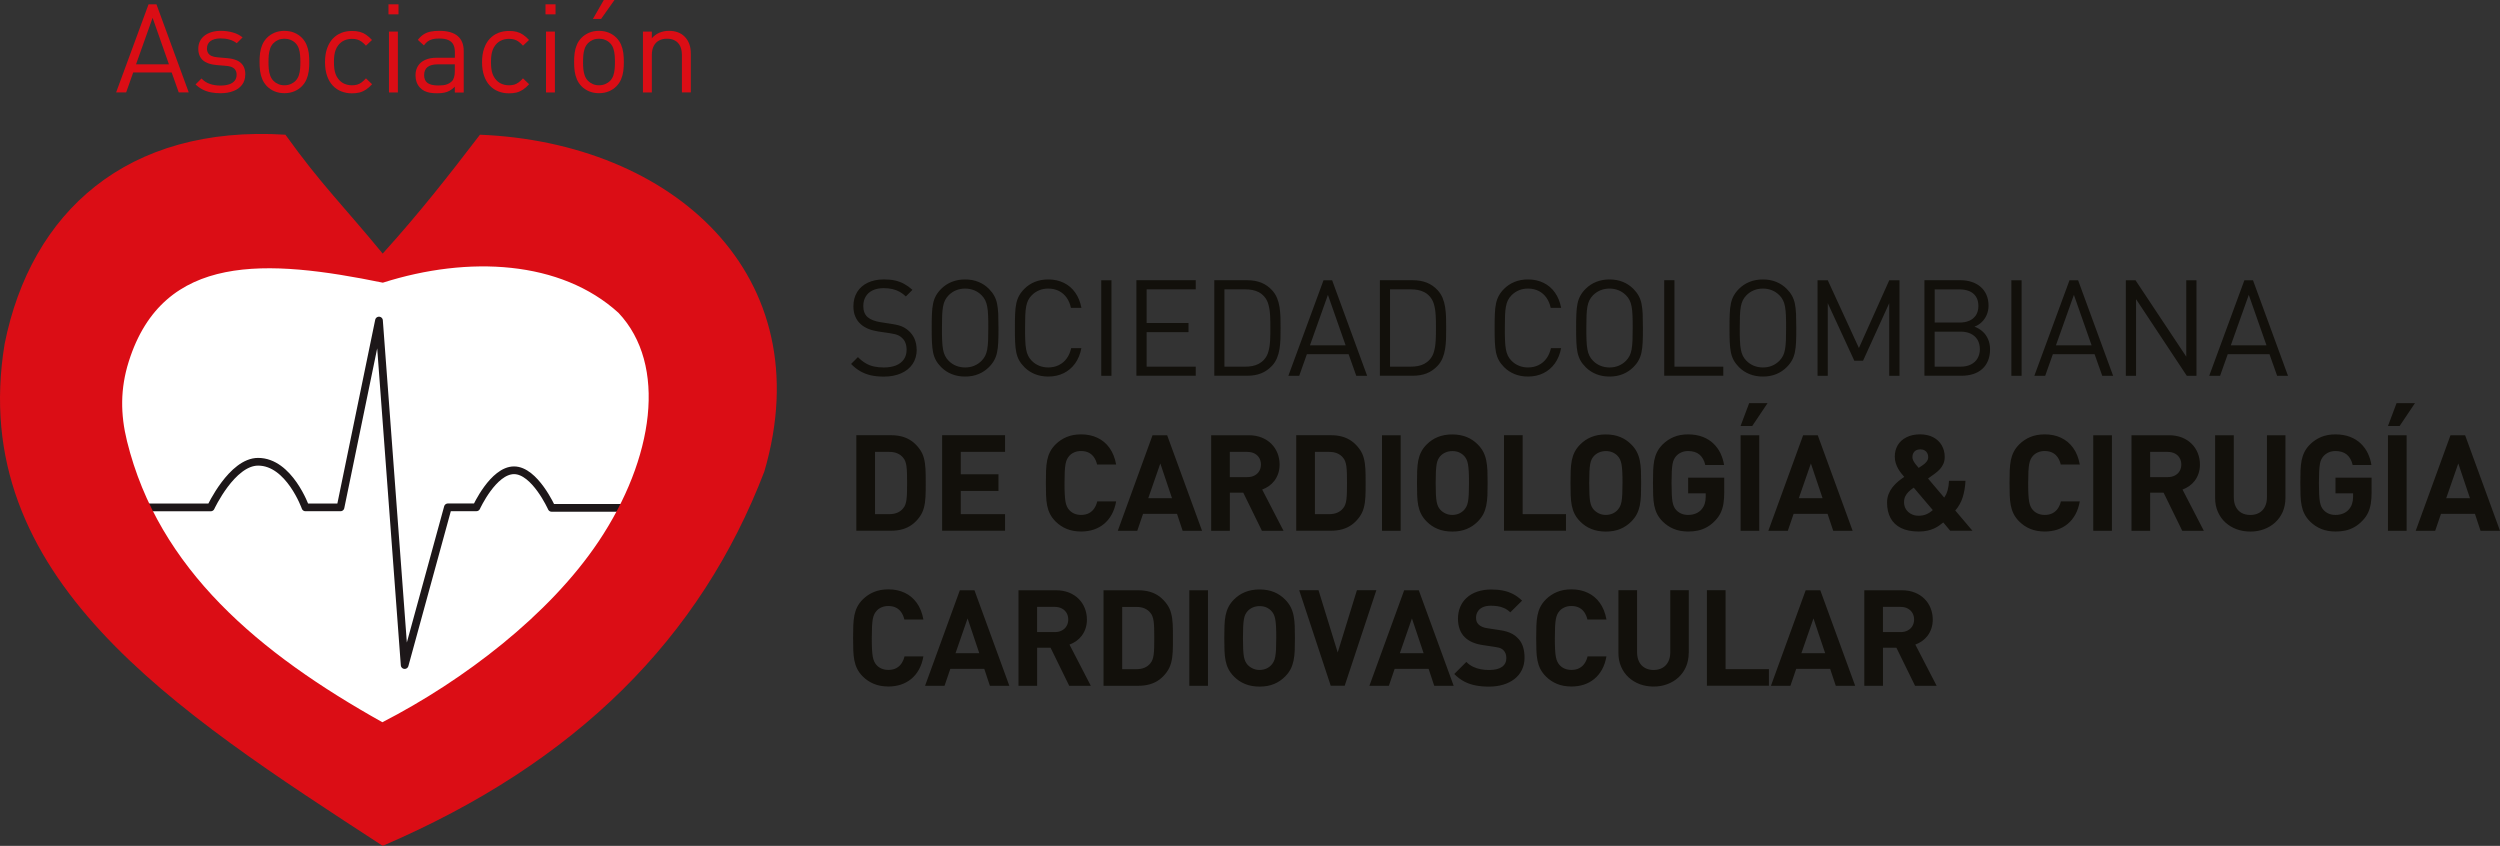 <?xml version="1.0" encoding="UTF-8"?>
<svg id="Capa_1" xmlns="http://www.w3.org/2000/svg" viewBox="0 0 648.44 219.39">
  <rect x="0" y="0" width="648.44" height="219.39" fill="#333333" stroke="none"/>
  <defs>
    <style>
      .cls-1 {
        fill: #12100b;
      }

      .cls-1, .cls-2, .cls-3 {
        fill-rule: evenodd;
      }

      .cls-2 {
        fill: #fff;
      }

      .cls-4, .cls-3 {
        fill: #db0d15;
      }

      .cls-5 {
        fill: none;
        stroke: #1d1719;
        stroke-linejoin: round;
        stroke-width: 2px;
      }
    </style>
  </defs>
  <path class="cls-1" d="M587.88,89.57h-9.26l4.66-13.09,4.59,13.09ZM593.45,97.47l-9.08-24.78h-2.23l-9.12,24.78h2.82l1.98-5.6h10.83l1.98,5.6h2.82ZM569.71,97.47v-24.78h-2.65v19.81l-13.16-19.81h-2.51v24.78h2.65v-19.88l13.16,19.88h2.51ZM542.52,89.57h-9.26l4.66-13.09,4.59,13.09ZM548.09,97.47l-9.08-24.78h-2.23l-9.12,24.78h2.82l1.98-5.6h10.83l1.98,5.6h2.82ZM524.35,97.47v-24.78h-2.65v24.78h2.65ZM513.15,79.34c0,.99-.23,1.8-.65,2.44-.43.63-1,1.11-1.73,1.42-.73.31-1.56.46-2.49.46h-6.47v-8.6h6.47c.93,0,1.76.15,2.49.45.73.3,1.31.77,1.73,1.4.42.63.64,1.44.65,2.42ZM513.53,90.54c0,.93-.21,1.74-.61,2.42-.4.68-.97,1.21-1.72,1.58-.74.37-1.62.56-2.65.56h-6.75v-9.08h6.75c1.03,0,1.91.19,2.65.55.74.37,1.32.89,1.72,1.56.4.68.6,1.48.61,2.41ZM516.17,90.61c0-.99-.18-1.87-.52-2.65-.34-.78-.81-1.44-1.42-1.98-.6-.55-1.31-.96-2.1-1.25.7-.26,1.33-.65,1.87-1.17.55-.52.98-1.14,1.3-1.87.31-.73.48-1.52.48-2.4,0-1.04-.18-1.97-.53-2.78-.35-.82-.85-1.51-1.5-2.08-.65-.57-1.42-1-2.31-1.3-.89-.3-1.88-.45-2.96-.45h-9.33v24.78h9.64c1.1,0,2.1-.15,3.01-.44.9-.29,1.68-.72,2.33-1.31.65-.57,1.15-1.29,1.51-2.15.35-.85.53-1.84.53-2.96ZM492.68,97.47v-24.78h-2.65l-7.87,17.58-8.08-17.58h-2.65v24.78h2.65v-18.83l6.89,14.93h2.26l6.79-14.93v18.83h2.65ZM463.27,85.08c0,1.26-.01,2.34-.05,3.24-.04.91-.12,1.67-.23,2.31-.12.64-.29,1.19-.52,1.65-.23.46-.55.89-.93,1.29-.57.57-1.22,1.01-1.94,1.3-.72.3-1.5.44-2.34.44s-1.62-.15-2.34-.44c-.72-.29-1.37-.72-1.94-1.3-.39-.39-.7-.82-.93-1.29-.23-.46-.41-1.02-.52-1.65-.12-.64-.2-1.4-.23-2.31-.04-.9-.06-1.98-.05-3.24,0-1.26.01-2.34.05-3.25.03-.9.12-1.66.23-2.3.12-.64.29-1.19.52-1.65.23-.47.55-.9.93-1.29.57-.57,1.22-1.01,1.94-1.3.72-.3,1.5-.44,2.34-.44s1.62.15,2.34.44c.72.29,1.37.73,1.94,1.3.39.39.7.82.93,1.29.23.46.41,1.02.52,1.65.12.64.2,1.4.23,2.3.04.91.06,1.98.05,3.25ZM465.91,85.08c0-1.41-.02-2.63-.06-3.66-.05-1.03-.15-1.92-.31-2.68-.16-.76-.41-1.44-.75-2.05-.34-.61-.79-1.2-1.37-1.78-.77-.77-1.66-1.37-2.69-1.79-1.03-.42-2.19-.64-3.47-.64-1.29,0-2.45.22-3.49.64-1.04.42-1.94,1.02-2.71,1.79-.58.57-1.03,1.17-1.37,1.78-.34.61-.58,1.29-.74,2.05-.16.76-.26,1.65-.3,2.68-.05,1.03-.06,2.25-.06,3.66,0,1.41.01,2.63.06,3.65.05,1.03.15,1.92.3,2.68.16.76.41,1.44.74,2.05.34.61.79,1.2,1.37,1.78.77.77,1.67,1.37,2.71,1.79,1.03.42,2.2.64,3.49.64,1.29,0,2.45-.22,3.47-.64,1.03-.42,1.92-1.02,2.69-1.79.58-.57,1.04-1.17,1.37-1.78.34-.61.59-1.29.75-2.05.16-.76.27-1.65.31-2.68.05-1.03.07-2.25.06-3.65ZM446.98,97.47v-2.37h-12.67v-22.42h-2.65v24.78h15.32ZM423.48,85.08c0,1.26-.01,2.34-.05,3.24-.03.91-.12,1.67-.23,2.31-.12.64-.29,1.19-.52,1.65-.23.46-.55.89-.93,1.29-.57.57-1.22,1.01-1.94,1.3-.72.3-1.5.44-2.34.44s-1.62-.15-2.34-.44c-.72-.29-1.37-.72-1.94-1.3-.39-.39-.7-.82-.93-1.29-.23-.46-.41-1.02-.52-1.65-.12-.64-.2-1.4-.23-2.31-.04-.9-.06-1.98-.05-3.24,0-1.26.01-2.34.05-3.25.03-.9.12-1.66.23-2.3.12-.64.29-1.19.52-1.65.23-.47.55-.9.93-1.29.57-.57,1.22-1.01,1.94-1.3.72-.3,1.5-.44,2.34-.44s1.62.15,2.34.44c.72.29,1.37.73,1.94,1.3.39.39.7.82.93,1.29.23.46.41,1.02.52,1.65.12.64.2,1.4.23,2.3.04.91.06,1.98.05,3.25ZM426.13,85.08c0-1.41-.02-2.63-.06-3.66-.05-1.03-.15-1.92-.31-2.68-.16-.76-.41-1.44-.75-2.05-.34-.61-.79-1.2-1.37-1.78-.77-.77-1.66-1.37-2.69-1.79-1.03-.42-2.19-.64-3.47-.64-1.29,0-2.45.22-3.49.64-1.04.42-1.94,1.02-2.71,1.79-.58.57-1.03,1.17-1.37,1.78-.34.61-.58,1.29-.74,2.05-.16.76-.26,1.65-.3,2.68-.05,1.03-.06,2.25-.06,3.66,0,1.41.01,2.63.06,3.65.05,1.03.15,1.92.3,2.68.16.76.41,1.44.74,2.05.34.61.79,1.2,1.37,1.78.77.77,1.67,1.37,2.71,1.79,1.03.42,2.2.64,3.49.64,1.29,0,2.45-.22,3.47-.64,1.03-.42,1.92-1.02,2.69-1.79.58-.57,1.04-1.17,1.37-1.78.34-.61.59-1.29.75-2.05.16-.76.27-1.65.31-2.68.05-1.03.07-2.25.06-3.65ZM404.93,90.3h-2.65c-.23,1.03-.61,1.91-1.15,2.66-.54.75-1.22,1.32-2.03,1.73-.81.41-1.73.61-2.77.62-.84,0-1.62-.15-2.34-.44-.72-.29-1.37-.72-1.94-1.3-.39-.39-.7-.82-.93-1.29-.23-.46-.41-1.02-.52-1.65-.12-.64-.2-1.4-.23-2.31-.04-.9-.06-1.98-.05-3.24,0-1.26.01-2.34.05-3.25.03-.9.12-1.66.23-2.3.12-.64.29-1.19.52-1.65.23-.47.55-.9.93-1.29.57-.57,1.22-1.01,1.94-1.3.72-.3,1.5-.44,2.34-.44,1.03,0,1.95.21,2.76.61.8.41,1.47.99,2,1.73.53.75.91,1.64,1.13,2.66h2.71c-.3-1.55-.84-2.87-1.62-3.97-.78-1.1-1.76-1.94-2.95-2.52-1.18-.58-2.53-.88-4.03-.88-1.29,0-2.45.22-3.49.64-1.03.42-1.94,1.02-2.7,1.79-.58.57-1.03,1.17-1.37,1.78-.34.61-.58,1.29-.74,2.05-.16.76-.26,1.65-.3,2.68-.05,1.03-.06,2.25-.06,3.66,0,1.41.01,2.63.06,3.65.05,1.03.15,1.92.3,2.68.16.76.41,1.44.74,2.05.34.61.79,1.2,1.37,1.78.77.77,1.67,1.37,2.7,1.79,1.04.42,2.2.64,3.49.64,1.49,0,2.83-.3,4.01-.88,1.18-.59,2.17-1.43,2.96-2.53.78-1.1,1.33-2.42,1.62-3.97ZM372.45,85.08c.01,1.15-.01,2.25-.07,3.28-.05,1.03-.2,1.97-.43,2.81-.23.84-.61,1.55-1.14,2.12-.42.46-.89.82-1.4,1.09-.51.26-1.06.45-1.65.56-.59.11-1.2.17-1.82.16h-5.4v-20.05h5.4c.63,0,1.24.05,1.82.16.59.11,1.14.3,1.65.56.52.27.99.63,1.4,1.09.53.57.9,1.28,1.14,2.12.23.84.38,1.78.43,2.81.06,1.03.08,2.13.07,3.28ZM375.1,85.08c0-.95,0-1.89-.03-2.8-.03-.91-.11-1.79-.24-2.63-.13-.84-.35-1.63-.65-2.37-.31-.73-.73-1.4-1.27-1.99-.83-.9-1.78-1.56-2.84-1.98-1.06-.42-2.29-.63-3.67-.63h-8.49v24.78h8.49c1.39,0,2.61-.2,3.67-.63,1.06-.42,2.01-1.09,2.84-1.98.55-.59.96-1.26,1.27-2,.3-.73.52-1.52.65-2.36.13-.84.21-1.72.24-2.63.03-.91.04-1.85.03-2.8ZM349.03,89.57h-9.26l4.66-13.09,4.59,13.09ZM354.6,97.47l-9.08-24.78h-2.23l-9.12,24.78h2.82l1.98-5.6h10.83l1.98,5.6h2.82ZM329.5,85.08c.01,1.15-.01,2.25-.07,3.28-.05,1.03-.2,1.97-.43,2.81-.23.84-.61,1.55-1.14,2.12-.42.46-.89.82-1.4,1.09-.51.26-1.06.45-1.65.56-.59.11-1.2.17-1.82.16h-5.4v-20.05h5.4c.63,0,1.24.05,1.82.16.59.11,1.14.3,1.65.56.52.27.99.63,1.4,1.09.53.57.91,1.28,1.14,2.12.23.84.38,1.78.43,2.81.06,1.03.08,2.13.07,3.28ZM332.15,85.08c0-.95,0-1.89-.03-2.8-.03-.91-.11-1.79-.24-2.63-.13-.84-.35-1.63-.65-2.37-.31-.73-.73-1.4-1.27-1.99-.83-.9-1.78-1.56-2.84-1.98-1.06-.42-2.29-.63-3.67-.63h-8.49v24.78h8.49c1.39,0,2.61-.2,3.67-.63,1.06-.42,2.01-1.09,2.84-1.98.55-.59.96-1.26,1.27-2,.3-.73.52-1.52.65-2.36.13-.84.21-1.72.24-2.63.03-.91.04-1.85.03-2.8ZM310.15,97.47v-2.37h-12.74v-8.95h10.86v-2.37h-10.86v-8.74h12.74v-2.37h-15.39v24.78h15.39ZM288.29,97.47v-24.78h-2.65v24.78h2.65ZM280.49,90.3h-2.65c-.23,1.03-.61,1.91-1.15,2.66-.54.75-1.22,1.32-2.03,1.73-.81.41-1.73.61-2.77.62-.84,0-1.62-.15-2.34-.44-.72-.29-1.37-.72-1.94-1.3-.39-.39-.7-.82-.93-1.29-.23-.46-.41-1.02-.52-1.65-.12-.64-.2-1.4-.23-2.31-.04-.9-.06-1.98-.05-3.24,0-1.26.01-2.34.05-3.25.03-.9.12-1.66.23-2.3.12-.64.29-1.19.52-1.65.23-.47.55-.9.93-1.29.57-.57,1.22-1.01,1.94-1.3.72-.3,1.5-.44,2.34-.44,1.03,0,1.95.21,2.76.61.8.41,1.47.99,2,1.73.53.75.91,1.64,1.13,2.66h2.72c-.3-1.55-.84-2.87-1.62-3.97-.78-1.1-1.76-1.94-2.95-2.52-1.18-.58-2.53-.88-4.03-.88-1.29,0-2.45.22-3.49.64-1.03.42-1.94,1.02-2.7,1.79-.58.57-1.03,1.17-1.37,1.78-.34.61-.58,1.29-.74,2.05-.16.76-.26,1.65-.3,2.68-.05,1.03-.06,2.25-.06,3.66,0,1.41.01,2.63.06,3.65.05,1.03.14,1.92.3,2.68.16.76.41,1.44.74,2.05.34.61.79,1.2,1.37,1.78.77.77,1.67,1.37,2.7,1.79,1.04.42,2.2.64,3.49.64,1.49,0,2.83-.3,4.01-.88,1.18-.59,2.17-1.43,2.96-2.53.78-1.1,1.33-2.42,1.62-3.97ZM256.34,85.08c0,1.26-.01,2.34-.05,3.24-.04.91-.12,1.67-.23,2.31-.12.64-.29,1.19-.52,1.65-.23.46-.55.89-.93,1.29-.57.57-1.22,1.01-1.94,1.3-.72.3-1.5.44-2.34.44s-1.62-.15-2.34-.44c-.72-.29-1.37-.72-1.94-1.3-.39-.39-.7-.82-.93-1.29-.23-.46-.41-1.02-.52-1.65-.12-.64-.2-1.4-.23-2.31-.04-.9-.06-1.98-.05-3.24,0-1.26.01-2.34.05-3.25.04-.9.12-1.66.23-2.3.12-.64.29-1.19.52-1.65.23-.47.55-.9.93-1.29.57-.57,1.22-1.01,1.94-1.3.72-.3,1.5-.44,2.34-.44s1.62.15,2.34.44c.72.29,1.37.73,1.94,1.3.39.39.7.82.93,1.29.23.46.41,1.02.52,1.65.12.64.2,1.4.23,2.3.04.91.06,1.98.05,3.25ZM258.98,85.08c0-1.41-.02-2.63-.06-3.66-.05-1.03-.15-1.92-.31-2.68-.16-.76-.41-1.44-.75-2.05-.34-.61-.79-1.2-1.37-1.78-.77-.77-1.66-1.37-2.69-1.79s-2.19-.64-3.47-.64c-1.29,0-2.45.22-3.49.64-1.04.42-1.94,1.02-2.71,1.79-.58.57-1.03,1.17-1.37,1.78-.34.61-.58,1.29-.74,2.05-.16.76-.26,1.65-.3,2.68-.05,1.03-.06,2.25-.06,3.66,0,1.41.01,2.63.06,3.65.05,1.03.15,1.92.3,2.68.16.76.41,1.44.74,2.05.34.61.79,1.2,1.37,1.78.77.77,1.67,1.37,2.71,1.79,1.03.42,2.2.64,3.49.64,1.29,0,2.45-.22,3.47-.64,1.03-.42,1.92-1.02,2.69-1.79.58-.57,1.04-1.17,1.37-1.78.34-.61.59-1.29.75-2.05.16-.76.27-1.65.31-2.68.05-1.03.07-2.25.06-3.65ZM237.75,90.65c0-1.03-.19-1.95-.55-2.78-.37-.82-.88-1.52-1.54-2.09-.37-.33-.75-.61-1.15-.83-.4-.23-.87-.41-1.4-.56-.53-.15-1.18-.28-1.94-.39l-2.89-.45c-.65-.1-1.25-.26-1.82-.48-.56-.21-1.03-.48-1.42-.81-.38-.34-.66-.75-.85-1.24-.18-.49-.27-1.04-.27-1.65,0-.93.21-1.75.62-2.44.41-.7,1-1.23,1.79-1.61.78-.38,1.73-.57,2.85-.58.85,0,1.62.08,2.31.24.68.16,1.31.4,1.88.72.56.32,1.1.72,1.59,1.19l1.71-1.71c-.7-.63-1.42-1.14-2.15-1.54-.74-.41-1.53-.7-2.38-.89-.85-.19-1.8-.28-2.85-.28-1.64,0-3.06.3-4.24.87-1.18.57-2.09,1.37-2.73,2.41-.64,1.04-.96,2.27-.97,3.68,0,1.01.16,1.9.49,2.67.33.78.8,1.44,1.43,2,.55.49,1.2.88,1.95,1.19.74.31,1.61.53,2.58.69l2.89.42c.59.09,1.07.19,1.46.28.39.1.72.23,1,.37.27.14.53.33.78.56.42.37.73.81.92,1.33.2.52.3,1.11.3,1.77,0,.97-.24,1.81-.71,2.49-.47.68-1.14,1.21-2.02,1.57-.88.35-1.93.54-3.15.54-.92,0-1.76-.08-2.53-.24-.77-.16-1.5-.44-2.18-.84-.68-.39-1.36-.93-2.04-1.61l-1.77,1.78c.76.78,1.55,1.4,2.4,1.89.84.48,1.75.83,2.74,1.06.99.22,2.1.33,3.32.33,1.74,0,3.25-.29,4.53-.86,1.28-.56,2.27-1.37,2.97-2.41.7-1.05,1.06-2.3,1.07-3.76Z"/>
  <path class="cls-1" d="M640.65,129.22h-6.16l3.13-9.01,3.03,9.01ZM648.44,137.67l-9.05-24.78h-3.79l-9.02,24.78h5.05l1.5-4.39h8.81l1.46,4.39h5.05ZM626.38,104.57h-4.77l-2.23,5.92h3.03l3.97-5.92ZM624.22,137.67v-24.78h-4.84v24.78h4.84ZM615.13,127.51v-3.62h-9.36v4.07h4.56v.9c0,.64-.08,1.24-.26,1.8-.17.55-.46,1.06-.86,1.51-.38.44-.87.78-1.45,1.02-.58.24-1.25.37-2,.37-.66,0-1.25-.12-1.77-.34-.52-.23-.96-.54-1.33-.95-.23-.25-.41-.54-.57-.87-.15-.33-.27-.74-.37-1.25-.09-.5-.15-1.15-.19-1.94-.04-.78-.06-1.77-.06-2.94s.02-2.15.06-2.94c.04-.78.11-1.42.19-1.93.09-.5.21-.91.37-1.23.16-.32.34-.61.57-.86.37-.41.81-.73,1.33-.96.52-.24,1.11-.35,1.77-.36,1.23,0,2.22.31,2.95.92.73.61,1.24,1.51,1.51,2.7h4.87c-.16-1.06-.47-2.05-.92-3.01-.45-.95-1.06-1.79-1.82-2.53-.76-.74-1.69-1.32-2.78-1.75-1.09-.42-2.36-.64-3.8-.65-1.4,0-2.65.23-3.72.68-1.08.45-2.04,1.09-2.89,1.93-.61.61-1.09,1.26-1.43,1.94-.35.68-.59,1.42-.75,2.21-.15.8-.24,1.67-.28,2.63-.04.96-.05,2.03-.05,3.21,0,1.18.01,2.25.05,3.21.03.96.13,1.84.28,2.63.16.79.4,1.53.75,2.21.34.68.82,1.32,1.43,1.94.85.84,1.81,1.49,2.89,1.93,1.08.45,2.32.67,3.72.68.88,0,1.73-.08,2.54-.25.81-.17,1.58-.47,2.32-.88.74-.41,1.46-.97,2.14-1.69.6-.62,1.07-1.28,1.42-2,.34-.71.59-1.52.74-2.42.15-.9.21-1.94.21-3.13ZM592.79,129.18v-16.29h-4.8v16.12c0,.96-.19,1.77-.54,2.45-.35.68-.85,1.2-1.5,1.57-.64.36-1.4.54-2.28.54-.88,0-1.63-.19-2.27-.54-.64-.37-1.14-.88-1.48-1.57-.35-.68-.52-1.49-.53-2.45v-16.12h-4.84v16.29c0,1.32.24,2.51.71,3.58.46,1.06,1.11,1.98,1.94,2.74.83.76,1.79,1.35,2.9,1.76,1.1.41,2.29.61,3.57.62,1.28,0,2.47-.21,3.57-.62,1.1-.41,2.07-1,2.9-1.76.83-.77,1.47-1.68,1.94-2.74.46-1.07.7-2.26.71-3.58ZM565.78,120.48c0,.64-.15,1.21-.44,1.7-.28.49-.7.87-1.22,1.15-.53.28-1.14.42-1.86.42h-4.56v-6.54h4.56c.71,0,1.33.15,1.86.42.52.27.93.66,1.22,1.15.29.49.44,1.06.44,1.7ZM571.62,137.67l-5.53-10.69c.6-.22,1.18-.52,1.72-.89.54-.38,1.02-.84,1.44-1.38.42-.55.75-1.17.99-1.87.24-.7.37-1.49.37-2.36,0-1.04-.19-2.02-.55-2.94-.37-.91-.89-1.72-1.58-2.41-.69-.7-1.53-1.24-2.52-1.64-.99-.39-2.12-.6-3.39-.6h-9.71v24.78h4.84v-9.89h3.48l4.84,9.89h5.6ZM547.78,137.67v-24.78h-4.84v24.78h4.84ZM539.46,130.05h-4.91c-.16.68-.42,1.28-.77,1.81-.35.53-.81.94-1.37,1.24-.56.3-1.24.46-2.04.46-.66,0-1.26-.12-1.78-.34-.53-.23-.96-.54-1.32-.95-.23-.25-.42-.54-.57-.87-.16-.33-.28-.74-.38-1.25-.09-.5-.16-1.15-.2-1.94-.05-.78-.06-1.77-.06-2.94s.02-2.16.06-2.94c.04-.79.11-1.44.2-1.94.1-.5.22-.92.38-1.25.16-.32.35-.61.57-.86.35-.41.79-.72,1.32-.95.52-.23,1.12-.34,1.78-.34.8,0,1.48.16,2.04.46.56.3,1,.71,1.35,1.24.34.53.6,1.13.75,1.81h4.94c-.31-1.73-.89-3.17-1.73-4.33-.84-1.17-1.89-2.04-3.14-2.62-1.25-.59-2.66-.88-4.21-.88-1.42,0-2.67.23-3.75.68-1.09.45-2.05,1.09-2.89,1.93-.61.61-1.09,1.26-1.43,1.94-.35.68-.59,1.42-.75,2.21-.15.8-.24,1.67-.28,2.63-.03.96-.05,2.04-.05,3.21,0,1.18.01,2.25.05,3.21.03.96.13,1.84.28,2.63.16.79.4,1.53.75,2.21.34.68.82,1.32,1.43,1.94.85.84,1.81,1.49,2.89,1.93,1.09.45,2.33.67,3.75.68,1.15,0,2.23-.17,3.23-.49,1-.33,1.9-.82,2.7-1.48.79-.66,1.46-1.47,2-2.45.54-.97.92-2.11,1.15-3.41ZM500.13,118.57c0,.43-.14.82-.41,1.16-.27.34-.6.65-1.02.93l-1.04.7c-.3-.34-.56-.66-.81-.97-.24-.31-.44-.61-.59-.92-.15-.3-.23-.6-.23-.9,0-.39.08-.73.23-1.03.15-.31.38-.55.68-.72.31-.17.68-.27,1.14-.27.43,0,.8.09,1.11.27.3.17.54.41.7.72.16.3.24.64.24,1.03ZM501.31,132.31c-.56.5-1.14.87-1.73,1.11-.59.24-1.24.35-1.96.35-.7,0-1.34-.15-1.9-.45-.56-.29-1.01-.7-1.35-1.22-.33-.52-.5-1.13-.51-1.82,0-.59.11-1.1.32-1.54.21-.44.5-.84.87-1.2.38-.36.81-.71,1.32-1.06l4.94,5.81ZM511.61,137.67l-4.46-5.26c.86-.97,1.5-2.1,1.91-3.38.41-1.28.66-2.72.74-4.32h-4.28c-.03.89-.15,1.7-.35,2.44-.2.73-.5,1.37-.9,1.91l-4.18-4.94,1.78-1.29c.52-.37.96-.77,1.34-1.19.38-.42.67-.89.88-1.4.21-.52.32-1.09.32-1.72,0-1.14-.27-2.14-.78-3.02-.51-.88-1.24-1.57-2.18-2.07-.95-.5-2.07-.75-3.38-.77-1.39,0-2.57.26-3.56.75-.99.49-1.74,1.17-2.26,2.03-.52.86-.79,1.86-.79,3,0,.59.09,1.14.24,1.66.16.51.37.99.61,1.43.25.44.52.84.8,1.2.28.36.56.68.81.97-.54.35-1.08.75-1.61,1.2-.52.44-1,.93-1.43,1.47-.43.55-.77,1.15-1.03,1.8-.26.66-.39,1.39-.39,2.18,0,1.56.3,2.9.9,4.02.6,1.12,1.51,1.98,2.73,2.59,1.21.6,2.73.9,4.55.91.86,0,1.62-.08,2.27-.22.66-.15,1.24-.34,1.74-.57.5-.23.95-.49,1.33-.76.39-.28.74-.54,1.06-.81l1.81,2.16h5.74ZM472.73,129.22h-6.16l3.13-9.01,3.03,9.01ZM480.53,137.67l-9.05-24.78h-3.79l-9.02,24.78h5.05l1.5-4.39h8.81l1.46,4.39h5.05ZM458.46,104.57h-4.77l-2.23,5.92h3.03l3.97-5.92ZM456.31,137.67v-24.78h-4.84v24.78h4.84ZM447.22,127.51v-3.62h-9.36v4.07h4.56v.9c0,.64-.08,1.24-.26,1.8-.17.55-.46,1.06-.86,1.51-.38.44-.87.78-1.45,1.02-.58.24-1.25.37-2,.37-.66,0-1.25-.12-1.77-.34-.52-.23-.96-.54-1.33-.95-.23-.25-.41-.54-.57-.87-.15-.33-.27-.74-.37-1.25-.09-.5-.15-1.15-.19-1.94-.04-.78-.06-1.77-.06-2.94s.02-2.15.06-2.94c.04-.78.1-1.42.19-1.93.09-.5.21-.91.37-1.23.16-.32.34-.61.57-.86.37-.41.81-.73,1.33-.96.52-.24,1.11-.35,1.77-.36,1.23,0,2.22.31,2.95.92.73.61,1.24,1.51,1.51,2.7h4.87c-.16-1.06-.47-2.05-.92-3.01-.45-.95-1.06-1.79-1.82-2.53-.76-.74-1.69-1.32-2.78-1.75-1.09-.42-2.36-.64-3.8-.65-1.4,0-2.65.23-3.72.68-1.08.45-2.04,1.09-2.89,1.93-.61.61-1.09,1.26-1.43,1.94-.35.68-.59,1.42-.75,2.21-.15.8-.24,1.67-.28,2.63-.03.96-.05,2.03-.05,3.21,0,1.18.01,2.25.05,3.21.04.96.13,1.84.28,2.63.16.79.4,1.53.75,2.21.34.68.82,1.32,1.43,1.94.85.84,1.81,1.49,2.89,1.93,1.08.45,2.32.67,3.72.68.88,0,1.73-.08,2.54-.25.81-.17,1.58-.47,2.32-.88.74-.41,1.46-.97,2.14-1.69.6-.62,1.07-1.28,1.42-2,.34-.71.59-1.52.74-2.42.15-.9.21-1.94.21-3.13ZM420.84,125.28c0,1.17-.02,2.15-.06,2.93-.04.78-.11,1.42-.2,1.91-.1.5-.22.9-.38,1.22-.16.32-.35.61-.57.86-.35.41-.79.73-1.31.98-.53.24-1.12.37-1.79.38-.66,0-1.26-.13-1.79-.38-.53-.25-.98-.57-1.35-.98-.23-.25-.41-.54-.57-.86-.15-.32-.27-.73-.37-1.22-.09-.49-.15-1.13-.19-1.91-.04-.78-.06-1.76-.06-2.93s.02-2.15.06-2.94c.04-.78.1-1.42.19-1.93.09-.5.21-.91.37-1.23.16-.32.34-.61.57-.86.37-.41.82-.73,1.35-.96.53-.24,1.13-.35,1.79-.36.67,0,1.26.12,1.79.36.52.24.96.56,1.31.96.23.25.42.54.57.86.16.32.28.73.38,1.23.09.5.16,1.14.2,1.93.05.79.06,1.76.06,2.94ZM425.67,125.28c0-1.18-.01-2.25-.05-3.21-.04-.96-.14-1.83-.3-2.63-.16-.79-.41-1.53-.76-2.21-.35-.68-.82-1.32-1.44-1.94-.83-.84-1.78-1.49-2.86-1.93-1.09-.45-2.33-.67-3.75-.68-1.42,0-2.67.23-3.77.68-1.1.45-2.05,1.09-2.88,1.93-.61.61-1.09,1.26-1.43,1.94-.35.68-.59,1.42-.75,2.21-.15.8-.24,1.67-.28,2.63-.03.96-.05,2.04-.05,3.21,0,1.18.01,2.25.05,3.21.03.96.13,1.84.28,2.63.16.79.4,1.53.75,2.21.34.68.82,1.32,1.43,1.94.83.84,1.79,1.49,2.88,1.93,1.09.45,2.34.67,3.77.68,1.42,0,2.67-.23,3.75-.68,1.08-.45,2.03-1.09,2.86-1.93.61-.62,1.09-1.26,1.44-1.94.35-.68.6-1.42.76-2.21.16-.79.26-1.67.3-2.63.03-.96.05-2.03.05-3.21ZM406.18,137.67v-4.32h-11.24v-20.47h-4.84v24.78h16.08ZM381.02,125.28c0,1.17-.02,2.15-.06,2.93-.04.78-.11,1.42-.2,1.91-.1.5-.22.9-.38,1.22-.16.32-.35.61-.57.86-.35.41-.79.73-1.31.98-.53.24-1.12.37-1.79.38-.66,0-1.26-.13-1.79-.38-.53-.25-.98-.57-1.35-.98-.23-.25-.41-.54-.57-.86-.15-.32-.27-.73-.37-1.22-.09-.49-.15-1.13-.19-1.91-.04-.78-.06-1.76-.06-2.93s.02-2.15.06-2.94c.04-.78.1-1.42.19-1.93.09-.5.21-.91.37-1.23.16-.32.34-.61.57-.86.37-.41.82-.73,1.35-.96.53-.24,1.13-.35,1.79-.36.67,0,1.26.12,1.79.36.52.24.96.56,1.31.96.23.25.42.54.57.86.16.32.28.73.38,1.23.09.5.16,1.14.2,1.93.05.79.06,1.76.06,2.94ZM385.85,125.28c0-1.18-.01-2.25-.05-3.21-.04-.96-.14-1.83-.3-2.63-.16-.79-.41-1.53-.76-2.21-.35-.68-.82-1.32-1.44-1.94-.83-.84-1.78-1.49-2.86-1.93-1.09-.45-2.33-.67-3.75-.68-1.42,0-2.67.23-3.77.68-1.1.45-2.05,1.09-2.88,1.93-.61.61-1.09,1.26-1.43,1.94-.35.68-.59,1.42-.75,2.21-.15.8-.24,1.67-.28,2.63-.04.96-.05,2.04-.05,3.21,0,1.18.01,2.25.05,3.21.03.96.13,1.84.28,2.63.16.79.4,1.53.75,2.21.34.68.82,1.32,1.43,1.94.83.84,1.79,1.49,2.88,1.93,1.09.45,2.34.67,3.77.68,1.42,0,2.67-.23,3.75-.68,1.08-.45,2.03-1.09,2.86-1.93.61-.62,1.09-1.26,1.44-1.94.35-.68.6-1.42.76-2.21.16-.79.26-1.67.3-2.63.03-.96.05-2.03.05-3.21ZM363.3,137.67v-24.78h-4.84v24.78h4.84ZM349.38,125.28c0,.97,0,1.81-.03,2.52-.02.7-.07,1.31-.13,1.81-.07.5-.17.93-.31,1.29-.13.35-.31.66-.54.93-.4.5-.9.89-1.5,1.14-.6.26-1.31.39-2.12.39h-3.69v-16.15h3.69c.82,0,1.53.13,2.12.39.6.26,1.1.64,1.5,1.14.23.27.41.57.54.93.13.35.24.78.31,1.29.06.5.11,1.1.13,1.81.02.71.03,1.55.03,2.52ZM354.21,125.28c.01-1.36-.01-2.57-.06-3.63-.05-1.06-.19-2.01-.42-2.84-.22-.84-.58-1.6-1.08-2.3-.59-.82-1.25-1.5-1.98-2.04-.73-.53-1.55-.93-2.46-1.2-.9-.26-1.92-.39-3.05-.39h-8.95v24.78h8.95c1.13,0,2.14-.13,3.05-.39.91-.26,1.73-.66,2.46-1.2.73-.53,1.39-1.21,1.98-2.04.5-.7.86-1.47,1.08-2.3.23-.84.37-1.79.42-2.84.05-1.06.08-2.26.06-3.63ZM327.06,120.48c0,.64-.15,1.21-.44,1.7-.28.49-.7.87-1.22,1.15-.53.28-1.14.42-1.86.42h-4.56v-6.54h4.56c.71,0,1.33.15,1.86.42.52.27.93.66,1.22,1.15.29.49.43,1.06.44,1.7ZM332.91,137.67l-5.53-10.69c.6-.22,1.18-.52,1.72-.89.54-.38,1.02-.84,1.44-1.38.42-.55.75-1.17.99-1.87.24-.7.37-1.49.37-2.36,0-1.04-.19-2.02-.55-2.94-.37-.91-.89-1.72-1.58-2.41-.69-.7-1.53-1.24-2.52-1.64-.99-.39-2.12-.6-3.39-.6h-9.71v24.78h4.84v-9.89h3.48l4.84,9.89h5.6ZM303.99,129.22h-6.16l3.13-9.01,3.03,9.01ZM311.78,137.67l-9.05-24.78h-3.79l-9.01,24.78h5.05l1.5-4.39h8.81l1.46,4.39h5.05ZM289.51,130.05h-4.91c-.16.68-.42,1.28-.77,1.81-.35.53-.81.94-1.37,1.24-.56.3-1.24.46-2.04.46-.66,0-1.26-.12-1.78-.34-.53-.23-.96-.54-1.32-.95-.23-.25-.42-.54-.57-.87-.16-.33-.28-.74-.38-1.25-.09-.5-.16-1.15-.2-1.94-.05-.78-.06-1.77-.06-2.94s.02-2.16.06-2.94c.04-.79.11-1.44.2-1.94.1-.5.22-.92.38-1.25.16-.32.35-.61.57-.86.35-.41.79-.72,1.32-.95.52-.23,1.12-.34,1.78-.34.8,0,1.48.16,2.04.46.56.3,1,.71,1.35,1.24.34.53.6,1.13.75,1.81h4.94c-.31-1.73-.89-3.17-1.73-4.33-.84-1.17-1.89-2.04-3.14-2.62-1.25-.59-2.66-.88-4.21-.88-1.42,0-2.67.23-3.75.68-1.08.45-2.05,1.09-2.89,1.93-.61.61-1.09,1.26-1.43,1.94-.35.68-.59,1.42-.75,2.21-.15.8-.24,1.67-.28,2.63-.04.96-.05,2.04-.05,3.21,0,1.18.01,2.25.05,3.21.03.96.13,1.84.28,2.63.16.79.4,1.53.75,2.21.34.68.82,1.32,1.43,1.94.85.84,1.81,1.49,2.89,1.93,1.09.45,2.33.67,3.75.68,1.15,0,2.23-.17,3.23-.49,1-.33,1.9-.82,2.7-1.48.79-.66,1.46-1.47,2-2.45.54-.97.92-2.11,1.15-3.41ZM260.69,137.67v-4.32h-11.49v-6.02h9.78v-4.32h-9.78v-5.81h11.49v-4.32h-16.32v24.78h16.32ZM235.28,125.28c0,.97,0,1.81-.03,2.52-.02.7-.07,1.31-.13,1.81-.07.5-.17.93-.31,1.29-.13.35-.31.66-.54.93-.4.5-.9.89-1.5,1.14-.6.26-1.31.39-2.12.39h-3.69v-16.15h3.69c.82,0,1.53.13,2.12.39.6.26,1.1.64,1.5,1.14.23.27.41.57.54.93.13.35.24.78.31,1.29.06.5.11,1.1.13,1.81.02.71.03,1.55.03,2.52ZM240.11,125.28c.01-1.36-.01-2.57-.06-3.63-.05-1.06-.19-2.01-.42-2.84-.22-.84-.58-1.6-1.08-2.3-.59-.82-1.25-1.5-1.98-2.04-.73-.53-1.55-.93-2.46-1.2-.91-.26-1.92-.39-3.05-.39h-8.95v24.78h8.95c1.13,0,2.14-.13,3.05-.39.91-.26,1.73-.66,2.46-1.2.73-.53,1.39-1.21,1.98-2.04.5-.7.86-1.47,1.08-2.3.23-.84.37-1.79.42-2.84.05-1.06.08-2.26.06-3.63Z"/>
  <path class="cls-1" d="M496.47,160.68c0,.64-.15,1.21-.44,1.7-.28.49-.7.87-1.22,1.15-.53.28-1.14.42-1.86.42h-4.56v-6.54h4.56c.71,0,1.33.14,1.86.42.52.27.93.66,1.22,1.15.29.49.44,1.06.44,1.7M502.32,177.88l-5.53-10.69c.6-.22,1.18-.52,1.72-.89.54-.38,1.02-.84,1.44-1.38.42-.55.75-1.17.99-1.87.24-.7.37-1.49.37-2.36,0-1.04-.19-2.02-.55-2.94-.37-.91-.89-1.72-1.58-2.41-.69-.7-1.53-1.24-2.52-1.64-.99-.39-2.12-.6-3.39-.6h-9.71v24.78h4.84v-9.88h3.48l4.84,9.88h5.6ZM473.4,169.42h-6.16l3.13-9.02,3.03,9.02ZM481.19,177.88l-9.05-24.78h-3.79l-9.01,24.78h5.05l1.5-4.39h8.81l1.46,4.39h5.05ZM458.81,177.88v-4.32h-11.24v-20.47h-4.84v24.78h16.08ZM438.03,169.38v-16.29h-4.8v16.12c0,.96-.19,1.77-.54,2.45-.35.68-.85,1.2-1.5,1.57-.64.36-1.4.54-2.28.55-.88,0-1.63-.19-2.27-.55-.64-.37-1.14-.88-1.49-1.57-.35-.68-.52-1.49-.53-2.45v-16.12h-4.84v16.29c0,1.32.24,2.51.71,3.58.46,1.06,1.11,1.98,1.94,2.74.83.76,1.79,1.35,2.89,1.76,1.1.41,2.29.61,3.57.62,1.28,0,2.47-.21,3.57-.62,1.1-.41,2.07-1,2.9-1.76.83-.77,1.47-1.68,1.94-2.74.46-1.07.7-2.26.71-3.58ZM416.69,170.25h-4.91c-.16.68-.42,1.28-.77,1.81-.35.53-.81.94-1.37,1.24-.56.3-1.24.46-2.04.46-.66,0-1.26-.12-1.78-.34-.53-.23-.96-.54-1.32-.95-.23-.25-.42-.54-.57-.87-.16-.33-.28-.74-.38-1.25-.09-.5-.16-1.15-.2-1.94-.05-.78-.06-1.77-.06-2.94s.02-2.16.06-2.94c.04-.79.11-1.44.2-1.94.1-.5.22-.92.38-1.25.16-.32.35-.61.57-.86.35-.41.79-.72,1.32-.95.52-.23,1.12-.34,1.78-.34.8,0,1.48.16,2.04.46.56.3,1,.71,1.35,1.24.34.53.6,1.13.75,1.81h4.94c-.31-1.73-.89-3.17-1.73-4.33-.84-1.17-1.89-2.04-3.14-2.62-1.25-.59-2.66-.88-4.21-.88-1.42,0-2.67.23-3.75.68-1.08.45-2.05,1.09-2.89,1.93-.61.61-1.09,1.26-1.43,1.94-.35.68-.59,1.42-.75,2.21-.15.79-.24,1.67-.28,2.63-.03.96-.05,2.04-.05,3.21,0,1.18.01,2.25.05,3.21.03.96.13,1.84.28,2.63.16.79.4,1.53.75,2.21.34.68.82,1.32,1.43,1.94.85.84,1.81,1.49,2.89,1.93,1.09.45,2.33.67,3.75.68,1.15,0,2.23-.17,3.23-.49,1-.33,1.9-.82,2.7-1.48.79-.66,1.46-1.47,2-2.45.54-.97.92-2.11,1.15-3.41ZM395.43,170.57c0-1.11-.15-2.11-.46-2.99-.31-.88-.79-1.62-1.46-2.23-.35-.35-.75-.65-1.2-.9-.45-.26-.96-.46-1.54-.64-.58-.17-1.24-.31-2-.41l-2.96-.45c-.52-.07-.97-.19-1.34-.35-.37-.16-.68-.36-.92-.59-.26-.24-.44-.52-.55-.82-.1-.3-.16-.62-.15-.95,0-.57.13-1.1.41-1.57.27-.47.69-.85,1.25-1.13.56-.28,1.27-.42,2.13-.43.55,0,1.12.03,1.71.11.59.08,1.17.24,1.74.49.57.24,1.12.61,1.64,1.11l3.06-3.03c-.7-.68-1.46-1.24-2.26-1.67-.8-.42-1.68-.74-2.62-.93-.95-.2-1.99-.29-3.12-.29-1.34,0-2.55.19-3.61.55-1.07.37-1.97.88-2.71,1.55-.75.67-1.32,1.46-1.71,2.38-.39.92-.59,1.93-.6,3.04,0,1.04.15,1.97.45,2.79.3.81.74,1.51,1.33,2.08.55.54,1.22.97,2,1.31.78.34,1.72.59,2.81.74l2.96.45c.41.06.75.12,1.03.19.27.08.5.16.68.27.19.1.36.23.52.38.26.26.45.56.58.91.13.34.19.72.19,1.14,0,1-.38,1.76-1.13,2.29-.75.53-1.84.8-3.3.81-.75,0-1.49-.06-2.2-.19-.71-.13-1.39-.35-2.02-.66-.63-.3-1.21-.72-1.73-1.24l-3.13,3.13c.81.82,1.68,1.47,2.59,1.95.92.48,1.91.82,2.98,1.02,1.07.21,2.23.31,3.47.3,1.31,0,2.52-.17,3.64-.5,1.11-.33,2.09-.82,2.92-1.46.83-.64,1.47-1.43,1.93-2.36.46-.93.7-2,.7-3.2ZM369.25,169.42h-6.16l3.13-9.02,3.03,9.02ZM377.05,177.88l-9.05-24.78h-3.79l-9.02,24.78h5.05l1.5-4.39h8.81l1.46,4.39h5.05ZM357,153.09h-5.05l-4.98,16.15-4.98-16.15h-5.01l8.18,24.78h3.62l8.21-24.78ZM331.03,165.49c0,1.17-.02,2.15-.06,2.93-.04.78-.11,1.42-.2,1.91-.1.5-.22.91-.38,1.22-.16.32-.35.61-.57.86-.35.41-.79.73-1.31.98-.53.24-1.12.37-1.79.38-.66,0-1.26-.13-1.79-.38-.53-.25-.98-.57-1.35-.98-.23-.25-.41-.54-.57-.86-.15-.32-.27-.73-.37-1.22-.09-.49-.15-1.13-.19-1.91-.04-.78-.06-1.76-.06-2.93s.02-2.15.06-2.94c.04-.78.1-1.42.19-1.93.09-.5.21-.91.37-1.23.16-.32.34-.61.57-.86.37-.41.82-.73,1.35-.96.53-.24,1.13-.35,1.79-.36.67,0,1.26.12,1.79.36.52.24.96.56,1.31.96.23.25.42.54.57.86.16.32.28.73.38,1.23.09.5.16,1.14.2,1.93.05.79.06,1.76.06,2.94ZM335.87,165.49c0-1.18-.01-2.25-.05-3.21-.04-.96-.14-1.83-.3-2.63-.16-.79-.41-1.53-.76-2.21-.35-.68-.82-1.32-1.44-1.94-.83-.84-1.78-1.49-2.86-1.93-1.08-.45-2.33-.67-3.75-.68-1.42,0-2.67.23-3.77.68-1.1.45-2.05,1.09-2.88,1.93-.61.61-1.09,1.26-1.43,1.94-.35.68-.59,1.42-.75,2.21-.15.79-.24,1.67-.28,2.63-.03.96-.05,2.04-.05,3.21,0,1.18.01,2.25.05,3.21.03.96.13,1.84.28,2.63.16.79.4,1.53.75,2.21.34.68.82,1.32,1.43,1.94.83.84,1.79,1.49,2.88,1.93,1.09.45,2.34.67,3.77.68,1.42,0,2.67-.23,3.75-.68,1.08-.45,2.03-1.09,2.86-1.93.61-.61,1.09-1.26,1.44-1.94.35-.68.6-1.42.76-2.21.16-.8.26-1.67.3-2.63.04-.96.05-2.03.05-3.21ZM313.32,177.88v-24.78h-4.84v24.78h4.84ZM299.39,165.49c0,.97,0,1.81-.03,2.52-.02.7-.07,1.31-.13,1.81-.07.5-.17.93-.31,1.29-.13.35-.31.66-.54.93-.4.5-.9.89-1.5,1.14-.6.26-1.31.39-2.12.39h-3.69v-16.15h3.69c.82,0,1.53.13,2.12.39.6.26,1.1.64,1.5,1.14.23.27.41.57.54.93.13.35.24.78.31,1.29.06.5.11,1.1.13,1.81.02.71.03,1.55.03,2.52ZM304.23,165.49c.01-1.36-.01-2.57-.06-3.63-.05-1.06-.19-2.01-.42-2.84-.22-.84-.58-1.6-1.08-2.3-.59-.82-1.25-1.5-1.98-2.04-.73-.53-1.55-.93-2.46-1.19-.9-.26-1.92-.39-3.05-.39h-8.95v24.78h8.95c1.13,0,2.14-.13,3.05-.39.91-.26,1.73-.66,2.46-1.19.73-.53,1.39-1.21,1.98-2.04.5-.7.86-1.47,1.08-2.3.23-.84.37-1.79.42-2.84.05-1.06.08-2.26.06-3.63ZM277.08,160.68c0,.64-.15,1.21-.44,1.7-.28.49-.7.87-1.22,1.15-.53.28-1.14.42-1.86.42h-4.56v-6.54h4.56c.71,0,1.33.14,1.86.42.52.27.93.66,1.22,1.15.29.49.44,1.06.44,1.7ZM282.93,177.88l-5.53-10.69c.6-.22,1.18-.52,1.72-.89.54-.38,1.02-.84,1.44-1.38.42-.55.75-1.17.99-1.87.24-.7.37-1.49.37-2.36,0-1.04-.19-2.02-.55-2.94-.37-.91-.89-1.72-1.58-2.41-.69-.7-1.53-1.24-2.52-1.64-.99-.39-2.12-.6-3.39-.6h-9.71v24.78h4.84v-9.88h3.48l4.84,9.88h5.6ZM254,169.42h-6.16l3.13-9.02,3.03,9.02ZM261.8,177.88l-9.05-24.78h-3.79l-9.02,24.78h5.05l1.5-4.39h8.81l1.46,4.39h5.05ZM239.52,170.25h-4.91c-.16.68-.42,1.28-.77,1.81-.35.53-.81.94-1.37,1.24-.56.3-1.24.46-2.04.46-.66,0-1.26-.12-1.78-.34-.53-.23-.96-.54-1.32-.95-.23-.25-.42-.54-.57-.87-.16-.33-.28-.74-.38-1.25-.09-.5-.16-1.15-.2-1.94-.05-.78-.06-1.77-.06-2.94s.02-2.16.06-2.94c.04-.79.11-1.44.2-1.94.1-.5.22-.92.38-1.25.16-.32.35-.61.57-.86.35-.41.79-.72,1.32-.95.52-.23,1.12-.34,1.78-.34.8,0,1.48.16,2.04.46.56.3,1,.71,1.35,1.24.34.53.6,1.13.75,1.81h4.94c-.31-1.73-.89-3.17-1.73-4.33-.84-1.17-1.89-2.04-3.14-2.62-1.25-.59-2.66-.88-4.21-.88-1.42,0-2.67.23-3.75.68-1.09.45-2.05,1.09-2.9,1.93-.61.61-1.09,1.26-1.43,1.94-.35.68-.59,1.42-.75,2.21-.15.79-.24,1.67-.28,2.63-.03.96-.05,2.04-.05,3.21,0,1.18.01,2.25.05,3.21.03.96.13,1.84.28,2.63.16.79.4,1.53.75,2.21.34.68.82,1.32,1.43,1.94.85.84,1.81,1.49,2.9,1.93,1.08.45,2.33.67,3.75.68,1.15,0,2.23-.17,3.23-.49,1-.33,1.9-.82,2.7-1.48.79-.66,1.46-1.47,2-2.45.54-.97.92-2.11,1.15-3.41Z"/>
  <path class="cls-4" d="M43.82,16.69h-8.54l4.3-12.07,4.24,12.07ZM48.96,23.98L40.58,1.12h-2.05l-8.41,22.85h2.6l1.83-5.17h9.98l1.83,5.17h2.6Z"/>
  <path class="cls-4" d="M63.63,19.35c0-.98-.2-1.77-.59-2.36-.39-.59-.93-1.04-1.63-1.34-.7-.29-1.51-.48-2.43-.56l-2.54-.22c-.66-.05-1.19-.18-1.6-.37-.41-.2-.7-.45-.89-.78-.19-.33-.28-.71-.27-1.16,0-.81.3-1.44.9-1.9.59-.45,1.48-.69,2.63-.7.82,0,1.59.1,2.29.3.71.2,1.35.52,1.91.95l1.51-1.51c-.71-.58-1.56-1.01-2.52-1.28-.97-.28-2.02-.42-3.16-.42-.85,0-1.62.11-2.33.32-.71.21-1.32.51-1.84.91-.52.4-.93.88-1.21,1.46s-.43,1.22-.43,1.94c0,1.3.41,2.3,1.2,3,.8.7,1.97,1.11,3.51,1.24l2.6.22c.91.08,1.58.31,2,.69.43.39.64.93.63,1.62,0,.62-.18,1.14-.51,1.55-.34.41-.82.72-1.44.93-.63.21-1.37.31-2.25.31-.98,0-1.89-.13-2.72-.42-.83-.28-1.56-.75-2.19-1.41l-1.54,1.54c.58.56,1.2,1,1.86,1.33.66.34,1.37.58,2.14.73.77.15,1.59.22,2.48.22,1.28,0,2.4-.19,3.36-.57.96-.37,1.71-.92,2.24-1.64.54-.72.8-1.58.81-2.61"/>
  <path class="cls-4" d="M77.91,16.08c0,.59-.02,1.19-.07,1.79-.05.6-.17,1.17-.34,1.7-.18.53-.46.99-.84,1.39-.37.37-.81.66-1.3.86-.49.2-1.02.3-1.59.3s-1.09-.1-1.57-.3c-.48-.2-.91-.49-1.28-.86-.38-.39-.66-.86-.85-1.39-.19-.54-.3-1.1-.36-1.7-.05-.6-.08-1.2-.07-1.79,0-.59.02-1.19.07-1.79.06-.6.18-1.17.36-1.7.18-.54.47-.99.85-1.39.37-.37.8-.66,1.28-.86.49-.2,1.01-.3,1.57-.3s1.1.1,1.59.3c.49.2.93.48,1.3.86.38.39.66.85.84,1.39.18.54.29,1.1.34,1.7.05.6.07,1.2.07,1.79M80.22,16.08c0-.81-.04-1.6-.14-2.35-.1-.75-.29-1.46-.57-2.12-.28-.66-.68-1.27-1.21-1.81-.55-.55-1.19-.99-1.95-1.31-.75-.32-1.62-.48-2.58-.49-.96,0-1.82.17-2.58.49-.75.32-1.4.76-1.95,1.31-.53.55-.93,1.15-1.21,1.81-.28.66-.47,1.37-.57,2.12-.1.75-.15,1.54-.14,2.35,0,.81.04,1.6.14,2.35.1.75.29,1.46.57,2.12.28.66.68,1.27,1.21,1.82.55.55,1.19.99,1.95,1.31.76.32,1.62.49,2.58.49.96,0,1.82-.17,2.58-.49.75-.32,1.4-.75,1.95-1.31.53-.55.94-1.16,1.21-1.82.28-.66.47-1.37.57-2.12.1-.75.15-1.54.14-2.35Z"/>
  <path class="cls-4" d="M96.49,21.83l-1.57-1.51c-.39.44-.77.79-1.13,1.05-.36.27-.74.46-1.14.58-.4.12-.85.17-1.35.17-.78,0-1.47-.15-2.1-.45-.62-.3-1.14-.75-1.56-1.34-.25-.34-.44-.71-.59-1.11-.15-.4-.26-.86-.33-1.37-.07-.51-.1-1.1-.1-1.75s.03-1.25.1-1.75c.07-.51.18-.97.33-1.37.15-.4.35-.78.59-1.11.42-.59.94-1.04,1.56-1.34.63-.3,1.32-.45,2.1-.45.5,0,.95.05,1.35.17.4.11.78.3,1.14.56.36.26.74.6,1.13,1.04l1.57-1.48c-.54-.58-1.07-1.05-1.59-1.39-.52-.34-1.08-.59-1.66-.74-.58-.14-1.23-.22-1.95-.21-1,0-1.93.17-2.77.5-.85.34-1.59.85-2.22,1.52-.63.67-1.12,1.51-1.47,2.53-.35,1.01-.53,2.19-.53,3.54,0,1.35.18,2.52.53,3.54.35,1.01.84,1.86,1.47,2.53.63.67,1.37,1.18,2.22,1.51.85.34,1.77.51,2.77.51.72,0,1.37-.07,1.95-.21.58-.15,1.13-.4,1.66-.74.52-.34,1.05-.81,1.59-1.39"/>
  <path class="cls-4" d="M103.36,3.72V1.12h-2.6v2.6h2.6ZM103.2,23.98v-15.79h-2.31v15.79h2.31Z"/>
  <path class="cls-4" d="M117.97,18.39c0,.66-.06,1.21-.2,1.66-.13.45-.33.81-.6,1.06-.33.32-.68.55-1.06.7-.37.16-.77.25-1.18.3-.41.04-.85.06-1.29.06-1.25,0-2.17-.22-2.76-.66-.59-.44-.88-1.12-.87-2.03,0-.91.29-1.61.87-2.08.59-.47,1.47-.71,2.66-.71h4.43v1.7ZM120.28,23.98v-10.72c0-1.72-.52-3.03-1.57-3.92-1.05-.89-2.63-1.34-4.75-1.34-.85,0-1.61.06-2.27.2-.67.13-1.27.37-1.81.72-.54.34-1.04.82-1.5,1.42l1.57,1.44c.3-.44.64-.79,1-1.05.36-.26.78-.45,1.26-.57.48-.12,1.05-.18,1.72-.17.96,0,1.74.13,2.33.39.59.26,1.03.64,1.31,1.16.27.51.41,1.16.41,1.93v1.51h-4.75c-1.18,0-2.17.19-2.99.57-.81.37-1.42.9-1.84,1.58-.42.68-.63,1.48-.63,2.41,0,.63.1,1.23.3,1.79.2.56.5,1.03.88,1.42.33.34.7.62,1.11.83.42.21.9.37,1.44.47.55.1,1.18.14,1.9.14s1.31-.05,1.84-.16c.52-.11,1.01-.28,1.44-.53.43-.25.86-.59,1.28-1.01v1.51h2.31Z"/>
  <path class="cls-4" d="M137.22,21.83l-1.57-1.51c-.39.44-.77.79-1.13,1.05-.36.27-.74.46-1.14.58-.4.12-.85.17-1.35.17-.78,0-1.47-.15-2.1-.45-.62-.3-1.14-.75-1.56-1.34-.25-.34-.44-.71-.59-1.11-.15-.4-.26-.86-.33-1.37-.07-.51-.1-1.1-.1-1.75s.03-1.25.1-1.75c.07-.51.18-.97.33-1.37.15-.4.35-.78.59-1.11.42-.59.94-1.04,1.56-1.34.63-.3,1.32-.45,2.1-.45.5,0,.95.05,1.35.17.4.11.78.3,1.14.56.36.26.74.6,1.13,1.04l1.57-1.48c-.54-.58-1.07-1.05-1.59-1.39-.52-.34-1.08-.59-1.66-.74-.58-.14-1.23-.22-1.95-.21-1,0-1.93.17-2.77.5-.85.34-1.59.85-2.22,1.52-.63.67-1.12,1.51-1.47,2.53-.35,1.01-.53,2.19-.53,3.54,0,1.35.18,2.52.53,3.54.35,1.01.84,1.86,1.47,2.53.63.67,1.37,1.18,2.22,1.51.85.34,1.77.51,2.77.51.72,0,1.37-.07,1.95-.21.58-.15,1.13-.4,1.66-.74.52-.34,1.05-.81,1.59-1.39"/>
  <path class="cls-4" d="M144.09,3.72V1.12h-2.6v2.6h2.6ZM143.93,23.98v-15.79h-2.31v15.79h2.31Z"/>
  <path class="cls-4" d="M159.37,0h-2.76l-2.82,4.91h2.12l3.47-4.91ZM159.5,16.08c0,.59-.02,1.19-.07,1.79-.05.6-.17,1.17-.34,1.7-.18.53-.46.99-.84,1.39-.37.37-.81.66-1.3.86-.49.2-1.02.3-1.59.3s-1.09-.1-1.57-.3c-.48-.2-.91-.49-1.28-.86-.38-.39-.66-.86-.85-1.39-.19-.54-.3-1.1-.36-1.7-.05-.6-.08-1.2-.07-1.79,0-.59.02-1.19.07-1.79.06-.6.18-1.17.36-1.7.18-.54.47-.99.85-1.39.37-.37.8-.66,1.28-.86.49-.2,1.01-.3,1.57-.3s1.1.1,1.59.3c.49.2.93.48,1.3.86.38.39.66.85.84,1.39.18.54.29,1.1.34,1.7.05.6.07,1.2.07,1.79ZM161.81,16.08c0-.81-.04-1.6-.14-2.35-.1-.75-.29-1.46-.57-2.12-.28-.66-.68-1.27-1.21-1.81-.55-.55-1.19-.99-1.95-1.31-.75-.32-1.62-.48-2.58-.49-.96,0-1.82.17-2.58.49-.75.32-1.4.76-1.95,1.31-.53.55-.93,1.15-1.21,1.81-.28.66-.47,1.37-.57,2.12-.1.75-.15,1.54-.14,2.35,0,.81.04,1.6.14,2.35.1.75.29,1.46.57,2.12.28.66.68,1.27,1.21,1.82.55.55,1.19.99,1.95,1.31.76.32,1.62.49,2.58.49.96,0,1.82-.17,2.58-.49.75-.32,1.4-.75,1.95-1.31.53-.55.94-1.16,1.21-1.82.28-.66.47-1.37.57-2.12.1-.75.15-1.54.14-2.35Z"/>
  <path class="cls-4" d="M179.18,23.98v-10.11c0-.91-.13-1.74-.4-2.48-.27-.73-.68-1.37-1.24-1.92-.48-.48-1.06-.85-1.74-1.1-.68-.25-1.45-.37-2.3-.37s-1.71.16-2.46.48c-.75.32-1.41.8-1.97,1.44v-1.73h-2.31v15.79h2.31v-9.73c0-.92.17-1.7.49-2.32.32-.63.78-1.1,1.36-1.41.58-.32,1.27-.48,2.07-.48s1.48.15,2.06.47c.58.31,1.03.78,1.34,1.4.32.63.47,1.4.48,2.33v9.73h2.31Z"/>
  <path class="cls-2" d="M102.57,67.69c44.02-4.57,54.81-8.3,64.78,6.23,9.97,14.53,12.87,41.11,9.55,54.4-3.32,13.29-44.43,45.67-43.6,46.92.83,1.25-36.96,21.59-36.96,21.59l-35.29-18.3-21.18-21.56-23.67-39.45.83-21.63,3.32-17.4,10.38-14.12,14.95-6.64,20.35-1.25,16.2,5.4,20.34,5.81Z"/>
  <path class="cls-5" d="M37.42,131.61h17.25s5.5-11.84,12.28-11.84c8.08,0,12.28,11.83,12.28,11.83h9.09s9.98-48.46,9.98-48.46l6.66,89.36,11.21-40.91h7.4s4.38-9.61,9.76-9.61,9.75,9.75,9.75,9.75h21.37"/>
  <path class="cls-3" d="M124.49,34.94c-8.04,10.49-15.21,19.73-25.23,30.84-10.02-12.22-15.89-17.82-25.23-30.84C32.96,32.36,8.02,55.01,1.2,89.21c-9.96,60.57,43.98,94.98,98.06,130.18,50.44-21.65,82.48-54.01,98.99-97.09,14.95-51.11-23.99-85.35-73.76-87.36M155.23,140.48c-12.74,19.04-35.03,36.04-56.05,46.85-32-17.9-58.04-39.66-66.24-72.91-1.72-6.99-1.76-13.6.45-20.63,8.93-28.41,35.95-26.6,65.91-20.47,22.23-7.07,46.17-5.78,61.12,7.82,12.71,13.5,9.24,37.77-5.19,59.35Z"/>
</svg>